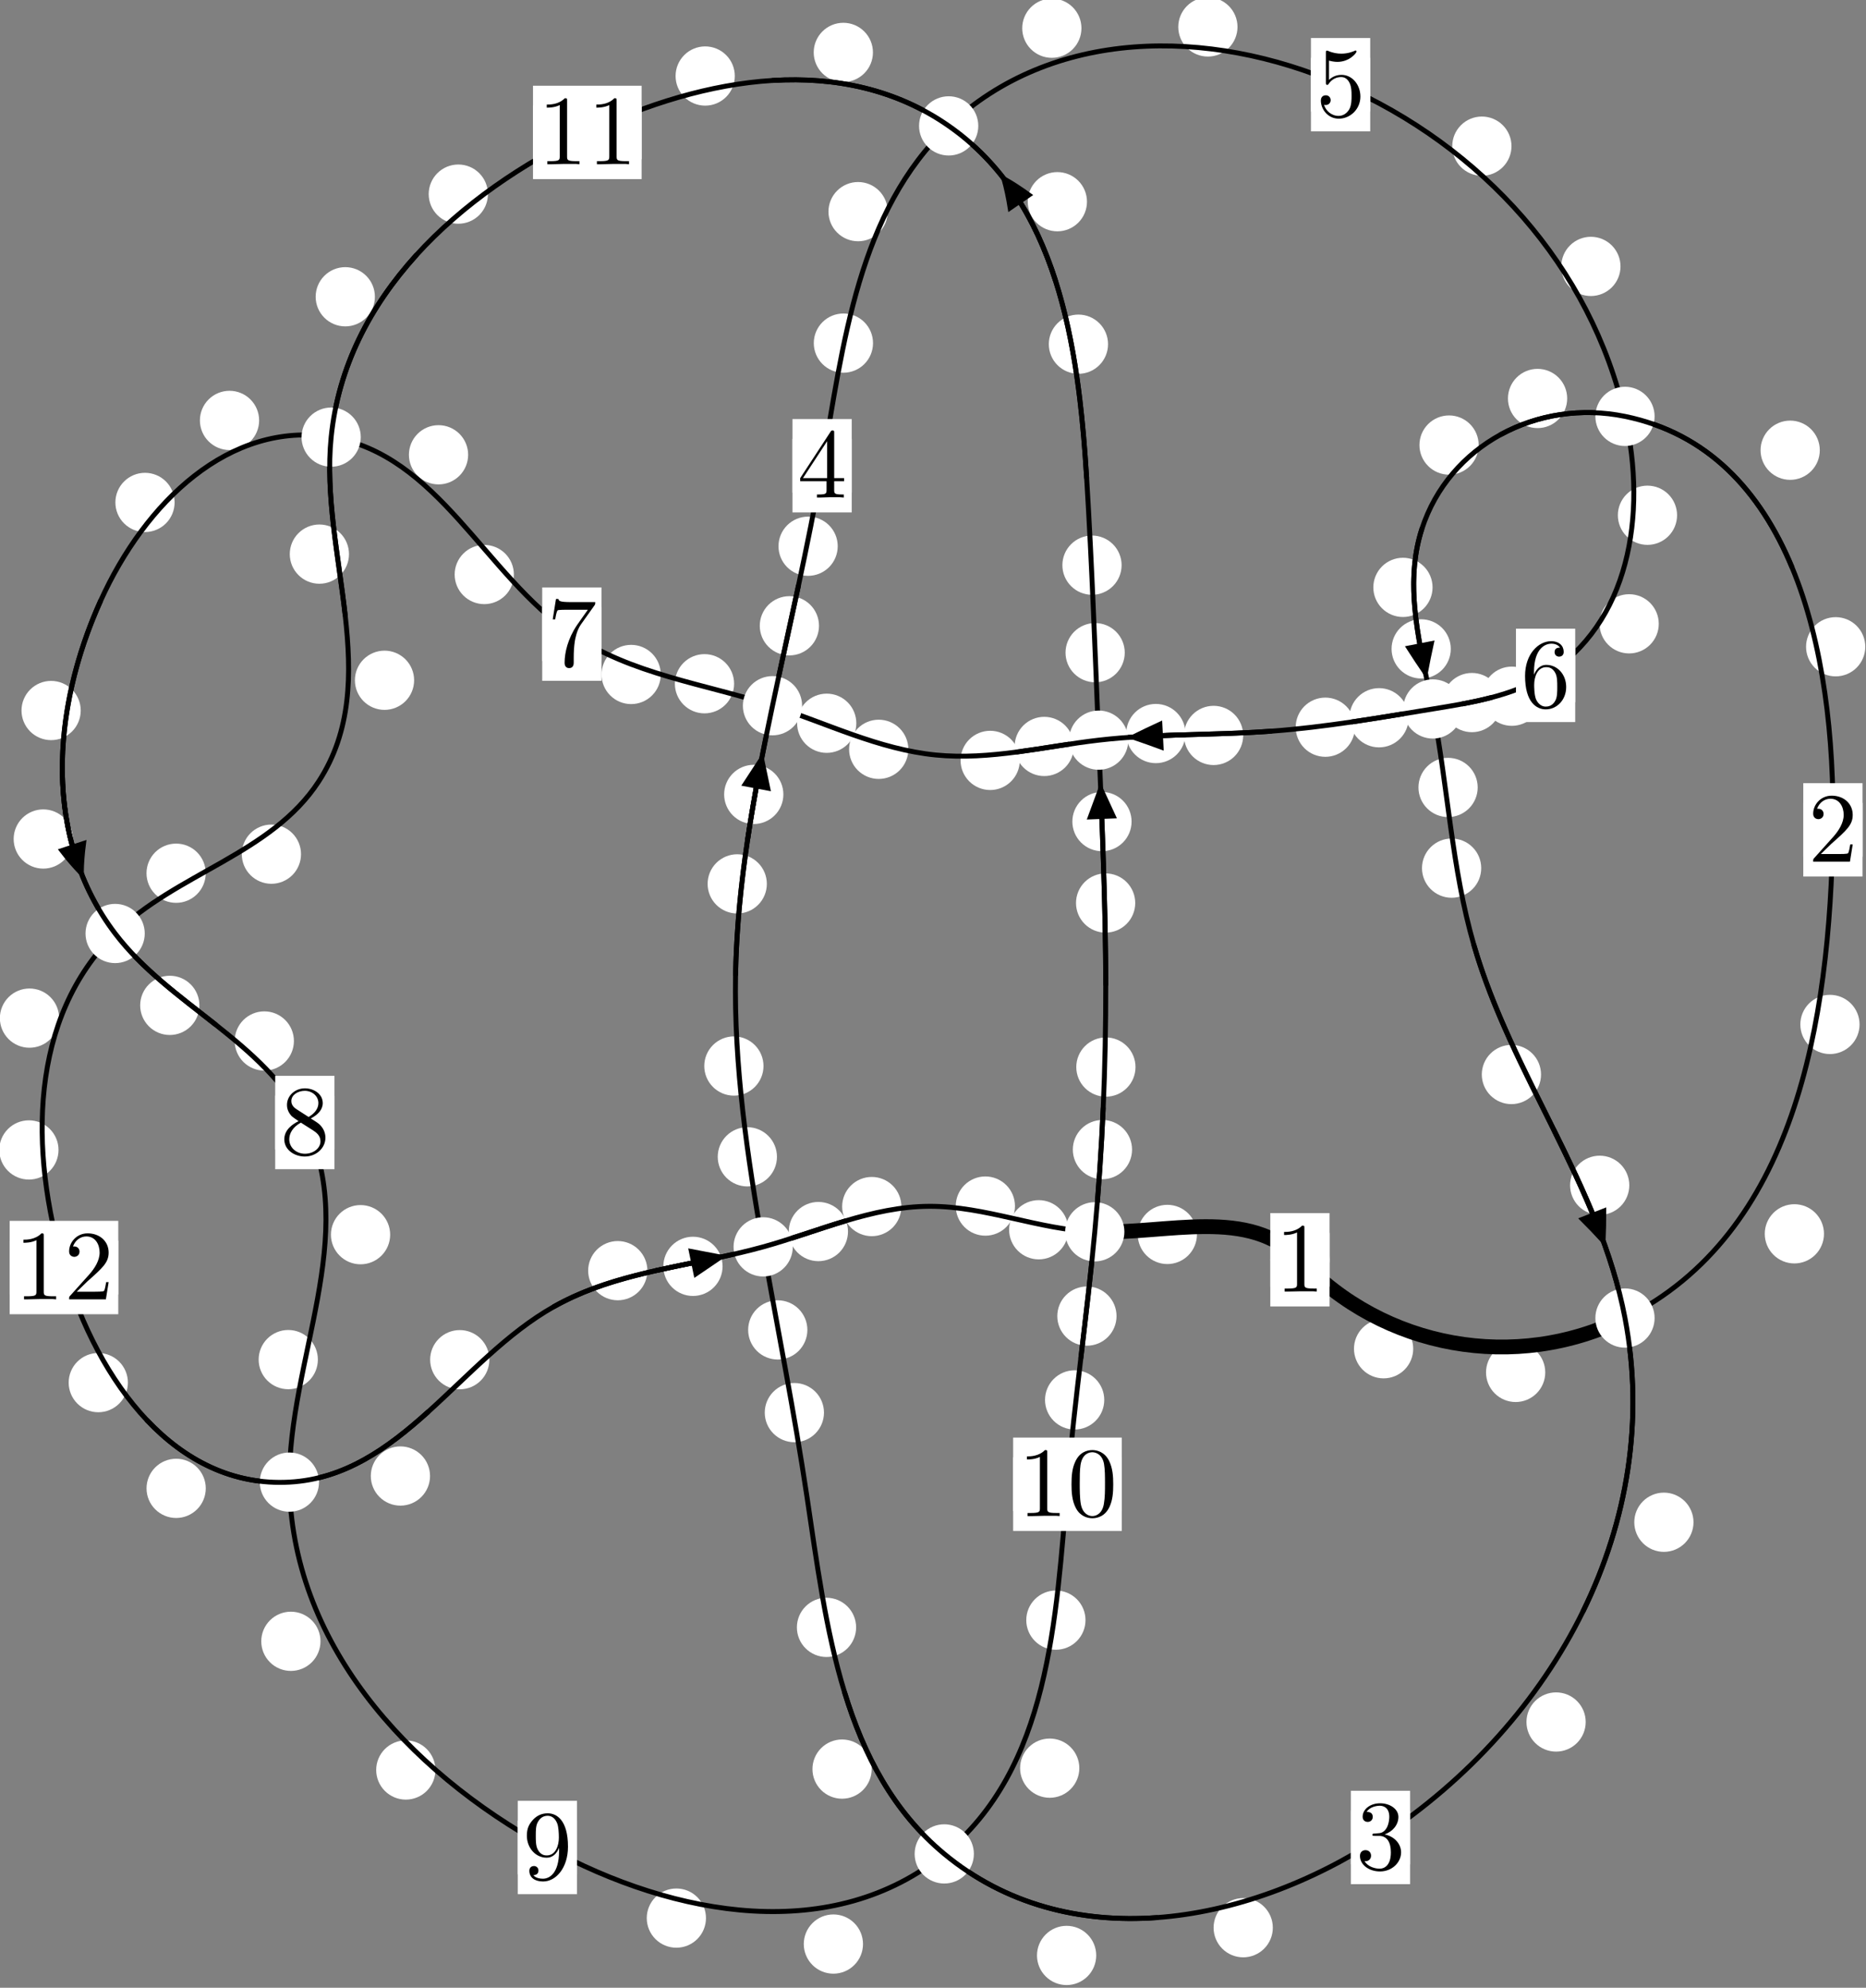 <?xml version="1.0"?>
<!-- Created by MetaPost 1.999 on 2021.07.06:0004 -->
<svg version="1.1" xmlns="http://www.w3.org/2000/svg" xmlns:xlink="http://www.w3.org/1999/xlink" width="188.324" height="200.576" viewBox="0 0 188.324 200.576">
<rect x="0" y="0" width="188.324" height="200.576" fill="#808080" stroke="none"/>
<!-- Original BoundingBox: -164.071564 -67.306183 24.252426 133.269516 -->
  <defs>
    <g transform="scale(0.01,0.01)" id="GLYPHcmr10_48">
      <path style="fill-rule: evenodd;" d="M460 -320C460 -400,455 -480,420 -554C374 -650,292 -666,250 -666C190 -666,117 -640,76 -547C44 -478,39 -400,39 -320C39 -245,43 -155,84 -79C127 2,200 22,249 22C303 22,379 1,423 -94C455 -163,460 -241,460 -320M249 -0C210 -0,151 -25,133 -121C122 -181,122 -273,122 -332C122 -396,122 -462,130 -516C149 -635,224 -644,249 -644C282 -644,348 -626,367 -527C377 -471,377 -395,377 -332C377 -257,377 -189,366 -125C351 -30,294 -0,249 -0"></path>
    </g>
    <g transform="scale(0.01,0.01)" id="GLYPHcmr10_49">
      <path style="fill-rule: evenodd;" d="M294 -640C294 -664,294 -666,271 -666C209 -602,121 -602,89 -602L89 -571C109 -571,168 -571,220 -597L220 -79C220 -43,217 -31,127 -31L95 -31L95 -0L257 -0L130 -3L217 -3L257 -3L297 -3L384 -3L419 -0L419 -31L387 -31C297 -31,294 -42,294 -79"></path>
    </g>
    <g transform="scale(0.01,0.01)" id="GLYPHcmr10_50">
      <path style="fill-rule: evenodd;" d="M127 -77L233 -180C389 -318,449 -372,449 -472C449 -586,359 -666,237 -666C124 -666,50 -574,50 -485C50 -429,100 -429,103 -429C120 -429,155 -441,155 -482C155 -508,137 -534,102 -534C94 -534,92 -534,89 -533C112 -598,166 -635,224 -635C315 -635,358 -554,358 -472C358 -392,308 -313,253 -251L61 -37C50 -26,50 -24,50 -0L421 -0L449 -174L424 -174C419 -144,412 -100,402 -85C395 -77,329 -77,307 -77"></path>
    </g>
    <g transform="scale(0.01,0.01)" id="GLYPHcmr10_51">
      <path style="fill-rule: evenodd;" d="M290 -352C372 -379,430 -449,430 -528C430 -610,342 -666,246 -666C145 -666,69 -606,69 -530C69 -497,91 -478,120 -478C151 -478,171 -500,171 -529C171 -579,124 -579,109 -579C140 -628,206 -641,242 -641C283 -641,338 -619,338 -529C338 -517,336 -459,310 -415C280 -367,246 -364,221 -363C213 -362,189 -360,182 -360C174 -359,167 -358,167 -348C167 -337,174 -337,191 -337L235 -337C317 -337,354 -269,354 -171C354 -35,285 -6,241 -6C198 -6,123 -23,88 -82C123 -77,154 -99,154 -137C154 -173,127 -193,98 -193C74 -193,42 -179,42 -135C42 -44,135 22,244 22C366 22,457 -69,457 -171C457 -253,394 -331,290 -352"></path>
    </g>
    <g transform="scale(0.01,0.01)" id="GLYPHcmr10_52">
      <path style="fill-rule: evenodd;" d="M294 -165L294 -78C294 -42,292 -31,218 -31L197 -31L197 -0L332 -0L238 -3L290 -3L332 -3L374 -3L427 -3L468 -0L468 -31L447 -31C373 -31,371 -42,371 -78L371 -165L471 -165L471 -196L371 -196L371 -651C371 -671,371 -677,355 -677C346 -677,343 -677,335 -665L28 -196L28 -165M300 -196L56 -196L300 -569"></path>
    </g>
    <g transform="scale(0.01,0.01)" id="GLYPHcmr10_53">
      <path style="fill-rule: evenodd;" d="M449 -201C449 -320,367 -420,259 -420C211 -420,168 -404,132 -369L132 -564C152 -558,185 -551,217 -551C340 -551,410 -642,410 -655C410 -661,407 -666,400 -666C399 -666,397 -666,392 -663C372 -654,323 -634,256 -634C216 -634,170 -641,123 -662C115 -665,113 -665,111 -665C101 -665,101 -657,101 -641L101 -345C101 -327,101 -319,115 -319C122 -319,124 -322,128 -328C139 -344,176 -398,257 -398C309 -398,334 -352,342 -334C358 -297,360 -258,360 -208C360 -173,360 -113,336 -71C312 -32,275 -6,229 -6C156 -6,99 -59,82 -118C85 -117,88 -116,99 -116C132 -116,149 -141,149 -165C149 -189,132 -214,99 -214C85 -214,50 -207,50 -161C50 -75,119 22,231 22C347 22,449 -74,449 -201"></path>
    </g>
    <g transform="scale(0.01,0.01)" id="GLYPHcmr10_54">
      <path style="fill-rule: evenodd;" d="M132 -328L132 -352C132 -605,256 -641,307 -641C331 -641,373 -635,395 -601C380 -601,340 -601,340 -556C340 -525,364 -510,386 -510C402 -510,432 -519,432 -558C432 -618,388 -666,305 -666C177 -666,42 -537,42 -316C42 -49,158 22,251 22C362 22,457 -72,457 -204C457 -331,368 -427,257 -427C189 -427,152 -376,132 -328M251 -6C188 -6,158 -66,152 -81C134 -128,134 -208,134 -226C134 -304,166 -404,256 -404C272 -404,318 -404,349 -342C367 -305,367 -254,367 -205C367 -157,367 -107,350 -71C320 -11,274 -6,251 -6"></path>
    </g>
    <g transform="scale(0.01,0.01)" id="GLYPHcmr10_55">
      <path style="fill-rule: evenodd;" d="M476 -609C485 -621,485 -623,485 -644L242 -644C120 -644,118 -657,114 -676L89 -676L56 -470L81 -470C84 -486,93 -549,106 -561C113 -567,191 -567,204 -567L411 -567C400 -551,321 -442,299 -409C209 -274,176 -135,176 -33C176 -23,176 22,222 22C268 22,268 -23,268 -33L268 -84C268 -139,271 -194,279 -248C283 -271,297 -357,341 -419"></path>
    </g>
    <g transform="scale(0.01,0.01)" id="GLYPHcmr10_56">
      <path style="fill-rule: evenodd;" d="M163 -457C117 -487,113 -521,113 -538C113 -599,178 -641,249 -641C322 -641,386 -589,386 -517C386 -460,347 -412,287 -377M309 -362C381 -399,430 -451,430 -517C430 -609,341 -666,250 -666C150 -666,69 -592,69 -499C69 -481,71 -436,113 -389C124 -377,161 -352,186 -335C128 -306,42 -250,42 -151C42 -45,144 22,249 22C362 22,457 -61,457 -168C457 -204,446 -249,408 -291C389 -312,373 -322,309 -362M209 -320L332 -242C360 -223,407 -193,407 -132C407 -58,332 -6,250 -6C164 -6,92 -68,92 -151C92 -209,124 -273,209 -320"></path>
    </g>
    <g transform="scale(0.01,0.01)" id="GLYPHcmr10_57">
      <path style="fill-rule: evenodd;" d="M367 -318L367 -286C367 -52,263 -6,205 -6C188 -6,134 -8,107 -42C151 -42,159 -71,159 -88C159 -119,135 -134,113 -134C97 -134,67 -125,67 -86C67 -19,121 22,206 22C335 22,457 -114,457 -329C457 -598,342 -666,253 -666C198 -666,149 -648,106 -603C65 -558,42 -516,42 -441C42 -316,130 -218,242 -218C303 -218,344 -260,367 -318M243 -241C227 -241,181 -241,150 -304C132 -341,132 -391,132 -440C132 -494,132 -541,153 -578C180 -628,218 -641,253 -641C299 -641,332 -607,349 -562C361 -530,365 -467,365 -421C365 -338,331 -241,243 -241"></path>
    </g>
  </defs>
  <path d="M142.627 136.098C142.627 135.306,142.312 134.545,141.751 133.985C141.191 133.424,140.431 133.109,139.638 133.109C138.845 133.109,138.085 133.424,137.525 133.985C136.964 134.545,136.649 135.306,136.649 136.098C136.649 136.891,136.964 137.651,137.525 138.212C138.085 138.772,138.845 139.087,139.638 139.087C140.431 139.087,141.191 138.772,141.751 138.212C142.312 137.651,142.627 136.891,142.627 136.098Z" style="fill: rgb(100%,100%,100%);stroke: none;"></path>
  <path d="M134.183 127.122C134.183 126.329,133.868 125.569,133.307 125.008C132.747 124.448,131.986 124.133,131.194 124.133C130.401 124.133,129.641 124.448,129.08 125.008C128.52 125.569,128.205 126.329,128.205 127.122C128.205 127.914,128.52 128.674,129.08 129.235C129.641 129.795,130.401 130.11,131.194 130.11C131.986 130.11,132.747 129.795,133.307 129.235C133.868 128.674,134.183 127.914,134.183 127.122Z" style="fill: rgb(100%,100%,100%);stroke: none;"></path>
  <path d="M184.084 124.502C184.084 123.709,183.769 122.949,183.208 122.388C182.648 121.828,181.888 121.513,181.095 121.513C180.302 121.513,179.542 121.828,178.982 122.388C178.421 122.949,178.106 123.709,178.106 124.502C178.106 125.294,178.421 126.054,178.982 126.615C179.542 127.175,180.302 127.49,181.095 127.49C181.888 127.49,182.648 127.175,183.208 126.615C183.769 126.054,184.084 125.294,184.084 124.502Z" style="fill: rgb(100%,100%,100%);stroke: none;"></path>
  <path d="M155.953 138.486C155.953 137.693,155.638 136.933,155.078 136.373C154.517 135.812,153.757 135.497,152.964 135.497C152.172 135.497,151.411 135.812,150.851 136.373C150.291 136.933,149.976 137.693,149.976 138.486C149.976 139.279,150.291 140.039,150.851 140.599C151.411 141.16,152.172 141.475,152.964 141.475C153.757 141.475,154.517 141.16,155.078 140.599C155.638 140.039,155.953 139.279,155.953 138.486Z" style="fill: rgb(100%,100%,100%);stroke: none;"></path>
  <path d="M188.252 65.263C188.252 64.47,187.937 63.71,187.377 63.149C186.817 62.589,186.056 62.274,185.264 62.274C184.471 62.274,183.711 62.589,183.15 63.149C182.59 63.71,182.275 64.47,182.275 65.263C182.275 66.055,182.59 66.815,183.15 67.376C183.711 67.936,184.471 68.251,185.264 68.251C186.056 68.251,186.817 67.936,187.377 67.376C187.937 66.815,188.252 66.055,188.252 65.263Z" style="fill: rgb(100%,100%,100%);stroke: none;"></path>
  <path d="M187.674 103.373C187.674 102.581,187.359 101.821,186.799 101.26C186.238 100.7,185.478 100.385,184.685 100.385C183.893 100.385,183.133 100.7,182.572 101.26C182.012 101.821,181.697 102.581,181.697 103.373C181.697 104.166,182.012 104.926,182.572 105.487C183.133 106.047,183.893 106.362,184.685 106.362C185.478 106.362,186.238 106.047,186.799 105.487C187.359 104.926,187.674 104.166,187.674 103.373Z" style="fill: rgb(100%,100%,100%);stroke: none;"></path>
  <path d="M158.166 40.209C158.166 39.416,157.851 38.656,157.29 38.096C156.73 37.535,155.97 37.22,155.177 37.22C154.384 37.22,153.624 37.535,153.064 38.096C152.503 38.656,152.188 39.416,152.188 40.209C152.188 41.002,152.503 41.762,153.064 42.322C153.624 42.883,154.384 43.198,155.177 43.198C155.97 43.198,156.73 42.883,157.29 42.322C157.851 41.762,158.166 41.002,158.166 40.209Z" style="fill: rgb(100%,100%,100%);stroke: none;"></path>
  <path d="M183.661 45.431C183.661 44.638,183.346 43.878,182.785 43.318C182.225 42.757,181.465 42.442,180.672 42.442C179.879 42.442,179.119 42.757,178.559 43.318C177.998 43.878,177.683 44.638,177.683 45.431C177.683 46.224,177.998 46.984,178.559 47.544C179.119 48.105,179.879 48.42,180.672 48.42C181.465 48.42,182.225 48.105,182.785 47.544C183.346 46.984,183.661 46.224,183.661 45.431Z" style="fill: rgb(100%,100%,100%);stroke: none;"></path>
  <path d="M144.58 59.271C144.58 58.478,144.265 57.718,143.704 57.157C143.144 56.597,142.384 56.282,141.591 56.282C140.798 56.282,140.038 56.597,139.478 57.157C138.917 57.718,138.602 58.478,138.602 59.271C138.602 60.063,138.917 60.824,139.478 61.384C140.038 61.945,140.798 62.259,141.591 62.259C142.384 62.259,143.144 61.945,143.704 61.384C144.265 60.824,144.58 60.063,144.58 59.271Z" style="fill: rgb(100%,100%,100%);stroke: none;"></path>
  <path d="M149.233 44.909C149.233 44.116,148.918 43.356,148.358 42.796C147.798 42.235,147.037 41.92,146.245 41.92C145.452 41.92,144.692 42.235,144.131 42.796C143.571 43.356,143.256 44.116,143.256 44.909C143.256 45.702,143.571 46.462,144.131 47.022C144.692 47.583,145.452 47.898,146.245 47.898C147.037 47.898,147.798 47.583,148.358 47.022C148.918 46.462,149.233 45.702,149.233 44.909Z" style="fill: rgb(100%,100%,100%);stroke: none;"></path>
  <path d="M149.134 79.459C149.134 78.666,148.819 77.906,148.258 77.345C147.698 76.785,146.938 76.47,146.145 76.47C145.352 76.47,144.592 76.785,144.032 77.345C143.471 77.906,143.156 78.666,143.156 79.459C143.156 80.251,143.471 81.011,144.032 81.572C144.592 82.132,145.352 82.447,146.145 82.447C146.938 82.447,147.698 82.132,148.258 81.572C148.819 81.011,149.134 80.251,149.134 79.459Z" style="fill: rgb(100%,100%,100%);stroke: none;"></path>
  <path d="M146.419 65.478C146.419 64.685,146.104 63.925,145.544 63.364C144.983 62.804,144.223 62.489,143.431 62.489C142.638 62.489,141.878 62.804,141.317 63.364C140.757 63.925,140.442 64.685,140.442 65.478C140.442 66.27,140.757 67.031,141.317 67.591C141.878 68.151,142.638 68.466,143.431 68.466C144.223 68.466,144.983 68.151,145.544 67.591C146.104 67.031,146.419 66.27,146.419 65.478Z" style="fill: rgb(100%,100%,100%);stroke: none;"></path>
  <path d="M155.527 108.426C155.527 107.633,155.212 106.873,154.651 106.312C154.091 105.752,153.331 105.437,152.538 105.437C151.745 105.437,150.985 105.752,150.425 106.312C149.864 106.873,149.549 107.633,149.549 108.426C149.549 109.218,149.864 109.978,150.425 110.539C150.985 111.099,151.745 111.414,152.538 111.414C153.331 111.414,154.091 111.099,154.651 110.539C155.212 109.978,155.527 109.218,155.527 108.426Z" style="fill: rgb(100%,100%,100%);stroke: none;"></path>
  <path d="M149.491 87.601C149.491 86.808,149.176 86.048,148.615 85.488C148.055 84.927,147.295 84.612,146.502 84.612C145.709 84.612,144.949 84.927,144.389 85.488C143.828 86.048,143.513 86.808,143.513 87.601C143.513 88.394,143.828 89.154,144.389 89.714C144.949 90.275,145.709 90.59,146.502 90.59C147.295 90.59,148.055 90.275,148.615 89.714C149.176 89.154,149.491 88.394,149.491 87.601Z" style="fill: rgb(100%,100%,100%);stroke: none;"></path>
  <path d="M170.915 153.605C170.915 152.812,170.6 152.052,170.04 151.492C169.479 150.931,168.719 150.616,167.926 150.616C167.134 150.616,166.374 150.931,165.813 151.492C165.253 152.052,164.938 152.812,164.938 153.605C164.938 154.398,165.253 155.158,165.813 155.718C166.374 156.279,167.134 156.594,167.926 156.594C168.719 156.594,169.479 156.279,170.04 155.718C170.6 155.158,170.915 154.398,170.915 153.605Z" style="fill: rgb(100%,100%,100%);stroke: none;"></path>
  <path d="M164.436 119.604C164.436 118.812,164.121 118.051,163.561 117.491C163 116.93,162.24 116.616,161.447 116.616C160.655 116.616,159.895 116.93,159.334 117.491C158.774 118.051,158.459 118.812,158.459 119.604C158.459 120.397,158.774 121.157,159.334 121.718C159.895 122.278,160.655 122.593,161.447 122.593C162.24 122.593,163 122.278,163.561 121.718C164.121 121.157,164.436 120.397,164.436 119.604Z" style="fill: rgb(100%,100%,100%);stroke: none;"></path>
  <path d="M128.458 194.52C128.458 193.727,128.143 192.967,127.583 192.407C127.022 191.846,126.262 191.531,125.469 191.531C124.677 191.531,123.917 191.846,123.356 192.407C122.796 192.967,122.481 193.727,122.481 194.52C122.481 195.313,122.796 196.073,123.356 196.633C123.917 197.194,124.677 197.509,125.469 197.509C126.262 197.509,127.022 197.194,127.583 196.633C128.143 196.073,128.458 195.313,128.458 194.52Z" style="fill: rgb(100%,100%,100%);stroke: none;"></path>
  <path d="M160.035 173.761C160.035 172.969,159.72 172.209,159.159 171.648C158.599 171.088,157.839 170.773,157.046 170.773C156.253 170.773,155.493 171.088,154.933 171.648C154.372 172.209,154.057 172.969,154.057 173.761C154.057 174.554,154.372 175.314,154.933 175.875C155.493 176.435,156.253 176.75,157.046 176.75C157.839 176.75,158.599 176.435,159.159 175.875C159.72 175.314,160.035 174.554,160.035 173.761Z" style="fill: rgb(100%,100%,100%);stroke: none;"></path>
  <path d="M87.973 178.514C87.973 177.721,87.658 176.961,87.098 176.401C86.537 175.84,85.777 175.525,84.984 175.525C84.192 175.525,83.432 175.84,82.871 176.401C82.311 176.961,81.996 177.721,81.996 178.514C81.996 179.307,82.311 180.067,82.871 180.627C83.432 181.188,84.192 181.503,84.984 181.503C85.777 181.503,86.537 181.188,87.098 180.627C87.658 180.067,87.973 179.307,87.973 178.514Z" style="fill: rgb(100%,100%,100%);stroke: none;"></path>
  <path d="M110.635 197.317C110.635 196.525,110.32 195.765,109.759 195.204C109.199 194.644,108.439 194.329,107.646 194.329C106.853 194.329,106.093 194.644,105.533 195.204C104.972 195.765,104.657 196.525,104.657 197.317C104.657 198.11,104.972 198.87,105.533 199.431C106.093 199.991,106.853 200.306,107.646 200.306C108.439 200.306,109.199 199.991,109.759 199.431C110.32 198.87,110.635 198.11,110.635 197.317Z" style="fill: rgb(100%,100%,100%);stroke: none;"></path>
  <path d="M83.159 142.542C83.159 141.75,82.844 140.989,82.284 140.429C81.723 139.869,80.963 139.554,80.171 139.554C79.378 139.554,78.618 139.869,78.057 140.429C77.497 140.989,77.182 141.75,77.182 142.542C77.182 143.335,77.497 144.095,78.057 144.656C78.618 145.216,79.378 145.531,80.171 145.531C80.963 145.531,81.723 145.216,82.284 144.656C82.844 144.095,83.159 143.335,83.159 142.542Z" style="fill: rgb(100%,100%,100%);stroke: none;"></path>
  <path d="M86.403 164.215C86.403 163.422,86.088 162.662,85.527 162.101C84.967 161.541,84.207 161.226,83.414 161.226C82.621 161.226,81.861 161.541,81.301 162.101C80.74 162.662,80.425 163.422,80.425 164.215C80.425 165.007,80.74 165.768,81.301 166.328C81.861 166.889,82.621 167.203,83.414 167.203C84.207 167.203,84.967 166.889,85.527 166.328C86.088 165.768,86.403 165.007,86.403 164.215Z" style="fill: rgb(100%,100%,100%);stroke: none;"></path>
  <path d="M78.414 116.73C78.414 115.938,78.099 115.177,77.539 114.617C76.978 114.056,76.218 113.741,75.426 113.741C74.633 113.741,73.873 114.056,73.312 114.617C72.752 115.177,72.437 115.938,72.437 116.73C72.437 117.523,72.752 118.283,73.312 118.844C73.873 119.404,74.633 119.719,75.426 119.719C76.218 119.719,76.978 119.404,77.539 118.844C78.099 118.283,78.414 117.523,78.414 116.73Z" style="fill: rgb(100%,100%,100%);stroke: none;"></path>
  <path d="M81.483 134.198C81.483 133.405,81.168 132.645,80.608 132.084C80.047 131.524,79.287 131.209,78.494 131.209C77.702 131.209,76.941 131.524,76.381 132.084C75.821 132.645,75.506 133.405,75.506 134.198C75.506 134.99,75.821 135.75,76.381 136.311C76.941 136.871,77.702 137.186,78.494 137.186C79.287 137.186,80.047 136.871,80.608 136.311C81.168 135.75,81.483 134.99,81.483 134.198Z" style="fill: rgb(100%,100%,100%);stroke: none;"></path>
  <path d="M77.393 89.19C77.393 88.397,77.078 87.637,76.518 87.076C75.958 86.516,75.197 86.201,74.405 86.201C73.612 86.201,72.852 86.516,72.291 87.076C71.731 87.637,71.416 88.397,71.416 89.19C71.416 89.982,71.731 90.742,72.291 91.303C72.852 91.863,73.612 92.178,74.405 92.178C75.197 92.178,75.958 91.863,76.518 91.303C77.078 90.742,77.393 89.982,77.393 89.19Z" style="fill: rgb(100%,100%,100%);stroke: none;"></path>
  <path d="M77.055 107.569C77.055 106.776,76.74 106.016,76.18 105.456C75.619 104.895,74.859 104.58,74.067 104.58C73.274 104.58,72.514 104.895,71.953 105.456C71.393 106.016,71.078 106.776,71.078 107.569C71.078 108.362,71.393 109.122,71.953 109.682C72.514 110.243,73.274 110.558,74.067 110.558C74.859 110.558,75.619 110.243,76.18 109.682C76.74 109.122,77.055 108.362,77.055 107.569Z" style="fill: rgb(100%,100%,100%);stroke: none;"></path>
  <path d="M82.656 63.147C82.656 62.354,82.342 61.594,81.781 61.034C81.221 60.473,80.46 60.158,79.668 60.158C78.875 60.158,78.115 60.473,77.554 61.034C76.994 61.594,76.679 62.354,76.679 63.147C76.679 63.94,76.994 64.7,77.554 65.26C78.115 65.821,78.875 66.136,79.668 66.136C80.46 66.136,81.221 65.821,81.781 65.26C82.342 64.7,82.656 63.94,82.656 63.147Z" style="fill: rgb(100%,100%,100%);stroke: none;"></path>
  <path d="M79.061 80.162C79.061 79.369,78.746 78.609,78.185 78.048C77.625 77.488,76.865 77.173,76.072 77.173C75.279 77.173,74.519 77.488,73.959 78.048C73.398 78.609,73.083 79.369,73.083 80.162C73.083 80.954,73.398 81.715,73.959 82.275C74.519 82.836,75.279 83.15,76.072 83.15C76.865 83.15,77.625 82.836,78.185 82.275C78.746 81.715,79.061 80.954,79.061 80.162Z" style="fill: rgb(100%,100%,100%);stroke: none;"></path>
  <path d="M88.109 34.623C88.109 33.83,87.794 33.07,87.234 32.509C86.673 31.949,85.913 31.634,85.12 31.634C84.328 31.634,83.567 31.949,83.007 32.509C82.446 33.07,82.131 33.83,82.131 34.623C82.131 35.415,82.446 36.176,83.007 36.736C83.567 37.296,84.328 37.611,85.12 37.611C85.913 37.611,86.673 37.296,87.234 36.736C87.794 36.176,88.109 35.415,88.109 34.623Z" style="fill: rgb(100%,100%,100%);stroke: none;"></path>
  <path d="M84.546 55.118C84.546 54.326,84.231 53.565,83.671 53.005C83.11 52.444,82.35 52.13,81.557 52.13C80.765 52.13,80.005 52.444,79.444 53.005C78.884 53.565,78.569 54.326,78.569 55.118C78.569 55.911,78.884 56.671,79.444 57.232C80.005 57.792,80.765 58.107,81.557 58.107C82.35 58.107,83.11 57.792,83.671 57.232C84.231 56.671,84.546 55.911,84.546 55.118Z" style="fill: rgb(100%,100%,100%);stroke: none;"></path>
  <path d="M109.144 2.847C109.144 2.054,108.829 1.294,108.269 0.734C107.708 0.173,106.948 -0.142,106.156 -0.142C105.363 -0.142,104.603 0.173,104.042 0.734C103.482 1.294,103.167 2.054,103.167 2.847C103.167 3.64,103.482 4.4,104.042 4.96C104.603 5.521,105.363 5.836,106.156 5.836C106.948 5.836,107.708 5.521,108.269 4.96C108.829 4.4,109.144 3.64,109.144 2.847Z" style="fill: rgb(100%,100%,100%);stroke: none;"></path>
  <path d="M89.59 21.356C89.59 20.563,89.275 19.803,88.715 19.243C88.154 18.682,87.394 18.367,86.601 18.367C85.809 18.367,85.048 18.682,84.488 19.243C83.927 19.803,83.613 20.563,83.613 21.356C83.613 22.149,83.927 22.909,84.488 23.469C85.048 24.03,85.809 24.345,86.601 24.345C87.394 24.345,88.154 24.03,88.715 23.469C89.275 22.909,89.59 22.149,89.59 21.356Z" style="fill: rgb(100%,100%,100%);stroke: none;"></path>
  <path d="M152.545 14.748C152.545 13.955,152.23 13.195,151.669 12.635C151.109 12.074,150.349 11.759,149.556 11.759C148.763 11.759,148.003 12.074,147.443 12.635C146.882 13.195,146.567 13.955,146.567 14.748C146.567 15.541,146.882 16.301,147.443 16.861C148.003 17.422,148.763 17.737,149.556 17.737C150.349 17.737,151.109 17.422,151.669 16.861C152.23 16.301,152.545 15.541,152.545 14.748Z" style="fill: rgb(100%,100%,100%);stroke: none;"></path>
  <path d="M124.893 2.719C124.893 1.927,124.578 1.166,124.018 0.606C123.457 0.045,122.697 -0.27,121.905 -0.27C121.112 -0.27,120.352 0.045,119.791 0.606C119.231 1.166,118.916 1.927,118.916 2.719C118.916 3.512,119.231 4.272,119.791 4.833C120.352 5.393,121.112 5.708,121.905 5.708C122.697 5.708,123.457 5.393,124.018 4.833C124.578 4.272,124.893 3.512,124.893 2.719Z" style="fill: rgb(100%,100%,100%);stroke: none;"></path>
  <path d="M169.257 51.993C169.257 51.2,168.942 50.44,168.382 49.879C167.821 49.319,167.061 49.004,166.268 49.004C165.476 49.004,164.716 49.319,164.155 49.879C163.595 50.44,163.28 51.2,163.28 51.993C163.28 52.785,163.595 53.546,164.155 54.106C164.716 54.667,165.476 54.981,166.268 54.981C167.061 54.981,167.821 54.667,168.382 54.106C168.942 53.546,169.257 52.785,169.257 51.993Z" style="fill: rgb(100%,100%,100%);stroke: none;"></path>
  <path d="M163.548 26.882C163.548 26.089,163.233 25.329,162.672 24.768C162.112 24.208,161.352 23.893,160.559 23.893C159.766 23.893,159.006 24.208,158.446 24.768C157.885 25.329,157.57 26.089,157.57 26.882C157.57 27.674,157.885 28.435,158.446 28.995C159.006 29.556,159.766 29.871,160.559 29.871C161.352 29.871,162.112 29.556,162.672 28.995C163.233 28.435,163.548 27.674,163.548 26.882Z" style="fill: rgb(100%,100%,100%);stroke: none;"></path>
  <path d="M155.567 70.253C155.567 69.46,155.252 68.7,154.691 68.14C154.131 67.579,153.371 67.264,152.578 67.264C151.785 67.264,151.025 67.579,150.465 68.14C149.904 68.7,149.589 69.46,149.589 70.253C149.589 71.046,149.904 71.806,150.465 72.366C151.025 72.927,151.785 73.242,152.578 73.242C153.371 73.242,154.131 72.927,154.691 72.366C155.252 71.806,155.567 71.046,155.567 70.253Z" style="fill: rgb(100%,100%,100%);stroke: none;"></path>
  <path d="M167.409 62.947C167.409 62.155,167.094 61.395,166.533 60.834C165.973 60.274,165.213 59.959,164.42 59.959C163.627 59.959,162.867 60.274,162.307 60.834C161.746 61.395,161.431 62.155,161.431 62.947C161.431 63.74,161.746 64.5,162.307 65.061C162.867 65.621,163.627 65.936,164.42 65.936C165.213 65.936,165.973 65.621,166.533 65.061C167.094 64.5,167.409 63.74,167.409 62.947Z" style="fill: rgb(100%,100%,100%);stroke: none;"></path>
  <path d="M142.169 72.426C142.169 71.633,141.854 70.873,141.293 70.313C140.733 69.752,139.972 69.437,139.18 69.437C138.387 69.437,137.627 69.752,137.066 70.313C136.506 70.873,136.191 71.633,136.191 72.426C136.191 73.219,136.506 73.979,137.066 74.539C137.627 75.1,138.387 75.415,139.18 75.415C139.972 75.415,140.733 75.1,141.293 74.539C141.854 73.979,142.169 73.219,142.169 72.426Z" style="fill: rgb(100%,100%,100%);stroke: none;"></path>
  <path d="M151.539 70.894C151.539 70.101,151.224 69.341,150.664 68.78C150.103 68.22,149.343 67.905,148.551 67.905C147.758 67.905,146.998 68.22,146.437 68.78C145.877 69.341,145.562 70.101,145.562 70.894C145.562 71.686,145.877 72.447,146.437 73.007C146.998 73.568,147.758 73.883,148.551 73.883C149.343 73.883,150.103 73.568,150.664 73.007C151.224 72.447,151.539 71.686,151.539 70.894Z" style="fill: rgb(100%,100%,100%);stroke: none;"></path>
  <path d="M125.468 74.21C125.468 73.418,125.153 72.658,124.593 72.097C124.033 71.537,123.272 71.222,122.48 71.222C121.687 71.222,120.927 71.537,120.366 72.097C119.806 72.658,119.491 73.418,119.491 74.21C119.491 75.003,119.806 75.763,120.366 76.324C120.927 76.884,121.687 77.199,122.48 77.199C123.272 77.199,124.033 76.884,124.593 76.324C125.153 75.763,125.468 75.003,125.468 74.21Z" style="fill: rgb(100%,100%,100%);stroke: none;"></path>
  <path d="M136.745 73.381C136.745 72.588,136.43 71.828,135.869 71.267C135.309 70.707,134.549 70.392,133.756 70.392C132.963 70.392,132.203 70.707,131.643 71.267C131.082 71.828,130.767 72.588,130.767 73.381C130.767 74.173,131.082 74.933,131.643 75.494C132.203 76.054,132.963 76.369,133.756 76.369C134.549 76.369,135.309 76.054,135.869 75.494C136.43 74.933,136.745 74.173,136.745 73.381Z" style="fill: rgb(100%,100%,100%);stroke: none;"></path>
  <path d="M108.378 75.322C108.378 74.529,108.063 73.769,107.503 73.208C106.942 72.648,106.182 72.333,105.39 72.333C104.597 72.333,103.837 72.648,103.276 73.208C102.716 73.769,102.401 74.529,102.401 75.322C102.401 76.114,102.716 76.874,103.276 77.435C103.837 77.995,104.597 78.31,105.39 78.31C106.182 78.31,106.942 77.995,107.503 77.435C108.063 76.874,108.378 76.114,108.378 75.322Z" style="fill: rgb(100%,100%,100%);stroke: none;"></path>
  <path d="M119.641 74.02C119.641 73.227,119.326 72.467,118.765 71.906C118.205 71.346,117.445 71.031,116.652 71.031C115.859 71.031,115.099 71.346,114.539 71.906C113.978 72.467,113.663 73.227,113.663 74.02C113.663 74.812,113.978 75.572,114.539 76.133C115.099 76.693,115.859 77.008,116.652 77.008C117.445 77.008,118.205 76.693,118.765 76.133C119.326 75.572,119.641 74.812,119.641 74.02Z" style="fill: rgb(100%,100%,100%);stroke: none;"></path>
  <path d="M91.673 75.611C91.673 74.819,91.358 74.059,90.798 73.498C90.237 72.938,89.477 72.623,88.684 72.623C87.891 72.623,87.131 72.938,86.571 73.498C86.01 74.059,85.695 74.819,85.695 75.611C85.695 76.404,86.01 77.164,86.571 77.725C87.131 78.285,87.891 78.6,88.684 78.6C89.477 78.6,90.237 78.285,90.798 77.725C91.358 77.164,91.673 76.404,91.673 75.611Z" style="fill: rgb(100%,100%,100%);stroke: none;"></path>
  <path d="M102.922 76.73C102.922 75.937,102.607 75.177,102.047 74.617C101.486 74.056,100.726 73.741,99.934 73.741C99.141 73.741,98.381 74.056,97.82 74.617C97.26 75.177,96.945 75.937,96.945 76.73C96.945 77.523,97.26 78.283,97.82 78.843C98.381 79.404,99.141 79.719,99.934 79.719C100.726 79.719,101.486 79.404,102.047 78.843C102.607 78.283,102.922 77.523,102.922 76.73Z" style="fill: rgb(100%,100%,100%);stroke: none;"></path>
  <path d="M74.089 68.994C74.089 68.202,73.774 67.441,73.213 66.881C72.653 66.321,71.892 66.006,71.1 66.006C70.307 66.006,69.547 66.321,68.986 66.881C68.426 67.441,68.111 68.202,68.111 68.994C68.111 69.787,68.426 70.547,68.986 71.108C69.547 71.668,70.307 71.983,71.1 71.983C71.892 71.983,72.653 71.668,73.213 71.108C73.774 70.547,74.089 69.787,74.089 68.994Z" style="fill: rgb(100%,100%,100%);stroke: none;"></path>
  <path d="M86.424 72.981C86.424 72.189,86.109 71.428,85.549 70.868C84.988 70.308,84.228 69.993,83.436 69.993C82.643 69.993,81.883 70.308,81.322 70.868C80.762 71.428,80.447 72.189,80.447 72.981C80.447 73.774,80.762 74.534,81.322 75.095C81.883 75.655,82.643 75.97,83.436 75.97C84.228 75.97,84.988 75.655,85.549 75.095C86.109 74.534,86.424 73.774,86.424 72.981Z" style="fill: rgb(100%,100%,100%);stroke: none;"></path>
  <path d="M51.863 57.973C51.863 57.181,51.548 56.421,50.988 55.86C50.427 55.3,49.667 54.985,48.874 54.985C48.082 54.985,47.321 55.3,46.761 55.86C46.2 56.421,45.886 57.181,45.886 57.973C45.886 58.766,46.2 59.526,46.761 60.087C47.321 60.647,48.082 60.962,48.874 60.962C49.667 60.962,50.427 60.647,50.988 60.087C51.548 59.526,51.863 58.766,51.863 57.973Z" style="fill: rgb(100%,100%,100%);stroke: none;"></path>
  <path d="M66.687 68.059C66.687 67.266,66.372 66.506,65.811 65.946C65.251 65.385,64.491 65.07,63.698 65.07C62.905 65.07,62.145 65.385,61.585 65.946C61.024 66.506,60.709 67.266,60.709 68.059C60.709 68.852,61.024 69.612,61.585 70.172C62.145 70.733,62.905 71.048,63.698 71.048C64.491 71.048,65.251 70.733,65.811 70.172C66.372 69.612,66.687 68.852,66.687 68.059Z" style="fill: rgb(100%,100%,100%);stroke: none;"></path>
  <path d="M26.153 42.423C26.153 41.63,25.838 40.87,25.277 40.309C24.717 39.749,23.957 39.434,23.164 39.434C22.371 39.434,21.611 39.749,21.051 40.309C20.49 40.87,20.175 41.63,20.175 42.423C20.175 43.215,20.49 43.976,21.051 44.536C21.611 45.097,22.371 45.412,23.164 45.412C23.957 45.412,24.717 45.097,25.277 44.536C25.838 43.976,26.153 43.215,26.153 42.423Z" style="fill: rgb(100%,100%,100%);stroke: none;"></path>
  <path d="M47.247 45.891C47.247 45.098,46.932 44.338,46.371 43.778C45.811 43.217,45.051 42.902,44.258 42.902C43.465 42.902,42.705 43.217,42.145 43.778C41.584 44.338,41.269 45.098,41.269 45.891C41.269 46.684,41.584 47.444,42.145 48.004C42.705 48.565,43.465 48.88,44.258 48.88C45.051 48.88,45.811 48.565,46.371 48.004C46.932 47.444,47.247 46.684,47.247 45.891Z" style="fill: rgb(100%,100%,100%);stroke: none;"></path>
  <path d="M8.147 71.696C8.147 70.903,7.833 70.143,7.272 69.583C6.712 69.022,5.951 68.707,5.159 68.707C4.366 68.707,3.606 69.022,3.045 69.583C2.485 70.143,2.17 70.903,2.17 71.696C2.17 72.489,2.485 73.249,3.045 73.809C3.606 74.37,4.366 74.685,5.159 74.685C5.951 74.685,6.712 74.37,7.272 73.809C7.833 73.249,8.147 72.489,8.147 71.696Z" style="fill: rgb(100%,100%,100%);stroke: none;"></path>
  <path d="M17.622 50.699C17.622 49.906,17.307 49.146,16.747 48.586C16.186 48.025,15.426 47.71,14.633 47.71C13.841 47.71,13.081 48.025,12.52 48.586C11.96 49.146,11.645 49.906,11.645 50.699C11.645 51.492,11.96 52.252,12.52 52.812C13.081 53.373,13.841 53.688,14.633 53.688C15.426 53.688,16.186 53.373,16.747 52.812C17.307 52.252,17.622 51.492,17.622 50.699Z" style="fill: rgb(100%,100%,100%);stroke: none;"></path>
  <path d="M20.125 101.448C20.125 100.656,19.81 99.895,19.249 99.335C18.689 98.775,17.929 98.46,17.136 98.46C16.343 98.46,15.583 98.775,15.023 99.335C14.462 99.895,14.147 100.656,14.147 101.448C14.147 102.241,14.462 103.001,15.023 103.562C15.583 104.122,16.343 104.437,17.136 104.437C17.929 104.437,18.689 104.122,19.249 103.562C19.81 103.001,20.125 102.241,20.125 101.448Z" style="fill: rgb(100%,100%,100%);stroke: none;"></path>
  <path d="M7.355 84.661C7.355 83.869,7.04 83.109,6.48 82.548C5.919 81.988,5.159 81.673,4.366 81.673C3.574 81.673,2.814 81.988,2.253 82.548C1.693 83.109,1.378 83.869,1.378 84.661C1.378 85.454,1.693 86.214,2.253 86.775C2.814 87.335,3.574 87.65,4.366 87.65C5.159 87.65,5.919 87.335,6.48 86.775C7.04 86.214,7.355 85.454,7.355 84.661Z" style="fill: rgb(100%,100%,100%);stroke: none;"></path>
  <path d="M39.377 124.588C39.377 123.795,39.062 123.035,38.501 122.474C37.941 121.914,37.181 121.599,36.388 121.599C35.595 121.599,34.835 121.914,34.275 122.474C33.714 123.035,33.399 123.795,33.399 124.588C33.399 125.38,33.714 126.141,34.275 126.701C34.835 127.262,35.595 127.577,36.388 127.577C37.181 127.577,37.941 127.262,38.501 126.701C39.062 126.141,39.377 125.38,39.377 124.588Z" style="fill: rgb(100%,100%,100%);stroke: none;"></path>
  <path d="M29.663 105.042C29.663 104.249,29.348 103.489,28.788 102.929C28.227 102.368,27.467 102.053,26.675 102.053C25.882 102.053,25.122 102.368,24.561 102.929C24.001 103.489,23.686 104.249,23.686 105.042C23.686 105.835,24.001 106.595,24.561 107.155C25.122 107.716,25.882 108.031,26.675 108.031C27.467 108.031,28.227 107.716,28.788 107.155C29.348 106.595,29.663 105.835,29.663 105.042Z" style="fill: rgb(100%,100%,100%);stroke: none;"></path>
  <path d="M32.345 165.619C32.345 164.826,32.03 164.066,31.47 163.506C30.909 162.945,30.149 162.63,29.357 162.63C28.564 162.63,27.804 162.945,27.243 163.506C26.683 164.066,26.368 164.826,26.368 165.619C26.368 166.412,26.683 167.172,27.243 167.732C27.804 168.293,28.564 168.608,29.357 168.608C30.149 168.608,30.909 168.293,31.47 167.732C32.03 167.172,32.345 166.412,32.345 165.619Z" style="fill: rgb(100%,100%,100%);stroke: none;"></path>
  <path d="M32.081 137.194C32.081 136.401,31.766 135.641,31.206 135.081C30.645 134.52,29.885 134.205,29.093 134.205C28.3 134.205,27.54 134.52,26.979 135.081C26.419 135.641,26.104 136.401,26.104 137.194C26.104 137.987,26.419 138.747,26.979 139.307C27.54 139.868,28.3 140.183,29.093 140.183C29.885 140.183,30.645 139.868,31.206 139.307C31.766 138.747,32.081 137.987,32.081 137.194Z" style="fill: rgb(100%,100%,100%);stroke: none;"></path>
  <path d="M71.25 193.549C71.25 192.757,70.935 191.997,70.375 191.436C69.814 190.876,69.054 190.561,68.261 190.561C67.469 190.561,66.709 190.876,66.148 191.436C65.588 191.997,65.273 192.757,65.273 193.549C65.273 194.342,65.588 195.102,66.148 195.663C66.709 196.223,67.469 196.538,68.261 196.538C69.054 196.538,69.814 196.223,70.375 195.663C70.935 195.102,71.25 194.342,71.25 193.549Z" style="fill: rgb(100%,100%,100%);stroke: none;"></path>
  <path d="M43.945 178.605C43.945 177.812,43.63 177.052,43.069 176.492C42.509 175.931,41.749 175.616,40.956 175.616C40.163 175.616,39.403 175.931,38.843 176.492C38.282 177.052,37.967 177.812,37.967 178.605C37.967 179.398,38.282 180.158,38.843 180.718C39.403 181.279,40.163 181.594,40.956 181.594C41.749 181.594,42.509 181.279,43.069 180.718C43.63 180.158,43.945 179.398,43.945 178.605Z" style="fill: rgb(100%,100%,100%);stroke: none;"></path>
  <path d="M108.93 178.419C108.93 177.627,108.615 176.867,108.054 176.306C107.494 175.746,106.734 175.431,105.941 175.431C105.148 175.431,104.388 175.746,103.828 176.306C103.267 176.867,102.952 177.627,102.952 178.419C102.952 179.212,103.267 179.972,103.828 180.533C104.388 181.093,105.148 181.408,105.941 181.408C106.734 181.408,107.494 181.093,108.054 180.533C108.615 179.972,108.93 179.212,108.93 178.419Z" style="fill: rgb(100%,100%,100%);stroke: none;"></path>
  <path d="M87.098 196.169C87.098 195.376,86.783 194.616,86.223 194.056C85.662 193.495,84.902 193.18,84.109 193.18C83.317 193.18,82.556 193.495,81.996 194.056C81.435 194.616,81.12 195.376,81.12 196.169C81.12 196.962,81.435 197.722,81.996 198.282C82.556 198.843,83.317 199.158,84.109 199.158C84.902 199.158,85.662 198.843,86.223 198.282C86.783 197.722,87.098 196.962,87.098 196.169Z" style="fill: rgb(100%,100%,100%);stroke: none;"></path>
  <path d="M111.446 141.261C111.446 140.468,111.131 139.708,110.57 139.147C110.01 138.587,109.25 138.272,108.457 138.272C107.664 138.272,106.904 138.587,106.344 139.147C105.783 139.708,105.468 140.468,105.468 141.261C105.468 142.053,105.783 142.814,106.344 143.374C106.904 143.934,107.664 144.249,108.457 144.249C109.25 144.249,110.01 143.934,110.57 143.374C111.131 142.814,111.446 142.053,111.446 141.261Z" style="fill: rgb(100%,100%,100%);stroke: none;"></path>
  <path d="M109.553 163.482C109.553 162.689,109.238 161.929,108.678 161.369C108.117 160.808,107.357 160.493,106.564 160.493C105.772 160.493,105.011 160.808,104.451 161.369C103.89 161.929,103.575 162.689,103.575 163.482C103.575 164.275,103.89 165.035,104.451 165.595C105.011 166.156,105.772 166.471,106.564 166.471C107.357 166.471,108.117 166.156,108.678 165.595C109.238 165.035,109.553 164.275,109.553 163.482Z" style="fill: rgb(100%,100%,100%);stroke: none;"></path>
  <path d="M114.252 116.002C114.252 115.21,113.937 114.449,113.376 113.889C112.816 113.328,112.056 113.014,111.263 113.014C110.47 113.014,109.71 113.328,109.15 113.889C108.589 114.449,108.274 115.21,108.274 116.002C108.274 116.795,108.589 117.555,109.15 118.116C109.71 118.676,110.47 118.991,111.263 118.991C112.056 118.991,112.816 118.676,113.376 118.116C113.937 117.555,114.252 116.795,114.252 116.002Z" style="fill: rgb(100%,100%,100%);stroke: none;"></path>
  <path d="M112.685 132.802C112.685 132.009,112.37 131.249,111.809 130.689C111.249 130.128,110.489 129.813,109.696 129.813C108.903 129.813,108.143 130.128,107.583 130.689C107.022 131.249,106.707 132.009,106.707 132.802C106.707 133.595,107.022 134.355,107.583 134.915C108.143 135.476,108.903 135.791,109.696 135.791C110.489 135.791,111.249 135.476,111.809 134.915C112.37 134.355,112.685 133.595,112.685 132.802Z" style="fill: rgb(100%,100%,100%);stroke: none;"></path>
  <path d="M114.572 91.12C114.572 90.327,114.257 89.567,113.697 89.007C113.136 88.446,112.376 88.131,111.583 88.131C110.791 88.131,110.031 88.446,109.47 89.007C108.91 89.567,108.595 90.327,108.595 91.12C108.595 91.913,108.91 92.673,109.47 93.233C110.031 93.794,110.791 94.109,111.583 94.109C112.376 94.109,113.136 93.794,113.697 93.233C114.257 92.673,114.572 91.913,114.572 91.12Z" style="fill: rgb(100%,100%,100%);stroke: none;"></path>
  <path d="M114.6 107.674C114.6 106.882,114.286 106.121,113.725 105.561C113.165 105,112.404 104.685,111.612 104.685C110.819 104.685,110.059 105,109.498 105.561C108.938 106.121,108.623 106.882,108.623 107.674C108.623 108.467,108.938 109.227,109.498 109.788C110.059 110.348,110.819 110.663,111.612 110.663C112.404 110.663,113.165 110.348,113.725 109.788C114.286 109.227,114.6 108.467,114.6 107.674Z" style="fill: rgb(100%,100%,100%);stroke: none;"></path>
  <path d="M113.514 65.859C113.514 65.067,113.199 64.307,112.639 63.746C112.078 63.186,111.318 62.871,110.526 62.871C109.733 62.871,108.973 63.186,108.412 63.746C107.852 64.307,107.537 65.067,107.537 65.859C107.537 66.652,107.852 67.412,108.412 67.973C108.973 68.533,109.733 68.848,110.526 68.848C111.318 68.848,112.078 68.533,112.639 67.973C113.199 67.412,113.514 66.652,113.514 65.859Z" style="fill: rgb(100%,100%,100%);stroke: none;"></path>
  <path d="M114.204 82.903C114.204 82.11,113.889 81.35,113.329 80.79C112.768 80.229,112.008 79.914,111.216 79.914C110.423 79.914,109.663 80.229,109.102 80.79C108.542 81.35,108.227 82.11,108.227 82.903C108.227 83.696,108.542 84.456,109.102 85.016C109.663 85.577,110.423 85.892,111.216 85.892C112.008 85.892,112.768 85.577,113.329 85.016C113.889 84.456,114.204 83.696,114.204 82.903Z" style="fill: rgb(100%,100%,100%);stroke: none;"></path>
  <path d="M111.828 34.731C111.828 33.939,111.513 33.179,110.952 32.618C110.392 32.058,109.632 31.743,108.839 31.743C108.046 31.743,107.286 32.058,106.726 32.618C106.165 33.179,105.85 33.939,105.85 34.731C105.85 35.524,106.165 36.284,106.726 36.845C107.286 37.405,108.046 37.72,108.839 37.72C109.632 37.72,110.392 37.405,110.952 36.845C111.513 36.284,111.828 35.524,111.828 34.731Z" style="fill: rgb(100%,100%,100%);stroke: none;"></path>
  <path d="M113.197 57.03C113.197 56.237,112.882 55.477,112.322 54.917C111.761 54.356,111.001 54.041,110.208 54.041C109.416 54.041,108.656 54.356,108.095 54.917C107.535 55.477,107.22 56.237,107.22 57.03C107.22 57.823,107.535 58.583,108.095 59.143C108.656 59.704,109.416 60.019,110.208 60.019C111.001 60.019,111.761 59.704,112.322 59.143C112.882 58.583,113.197 57.823,113.197 57.03Z" style="fill: rgb(100%,100%,100%);stroke: none;"></path>
  <path d="M88.101 5.288C88.101 4.495,87.786 3.735,87.225 3.175C86.665 2.614,85.905 2.299,85.112 2.299C84.319 2.299,83.559 2.614,82.999 3.175C82.438 3.735,82.123 4.495,82.123 5.288C82.123 6.081,82.438 6.841,82.999 7.401C83.559 7.962,84.319 8.277,85.112 8.277C85.905 8.277,86.665 7.962,87.225 7.401C87.786 6.841,88.101 6.081,88.101 5.288Z" style="fill: rgb(100%,100%,100%);stroke: none;"></path>
  <path d="M109.702 20.354C109.702 19.561,109.387 18.801,108.827 18.241C108.266 17.68,107.506 17.365,106.713 17.365C105.921 17.365,105.16 17.68,104.6 18.241C104.039 18.801,103.725 19.561,103.725 20.354C103.725 21.147,104.039 21.907,104.6 22.467C105.16 23.028,105.921 23.343,106.713 23.343C107.506 23.343,108.266 23.028,108.827 22.467C109.387 21.907,109.702 21.147,109.702 20.354Z" style="fill: rgb(100%,100%,100%);stroke: none;"></path>
  <path d="M49.244 19.588C49.244 18.796,48.929 18.035,48.368 17.475C47.808 16.914,47.048 16.6,46.255 16.6C45.462 16.6,44.702 16.914,44.142 17.475C43.581 18.035,43.266 18.796,43.266 19.588C43.266 20.381,43.581 21.141,44.142 21.702C44.702 22.262,45.462 22.577,46.255 22.577C47.048 22.577,47.808 22.262,48.368 21.702C48.929 21.141,49.244 20.381,49.244 19.588Z" style="fill: rgb(100%,100%,100%);stroke: none;"></path>
  <path d="M74.159 7.671C74.159 6.878,73.844 6.118,73.284 5.558C72.723 4.997,71.963 4.682,71.17 4.682C70.378 4.682,69.617 4.997,69.057 5.558C68.497 6.118,68.182 6.878,68.182 7.671C68.182 8.464,68.497 9.224,69.057 9.784C69.617 10.345,70.378 10.66,71.17 10.66C71.963 10.66,72.723 10.345,73.284 9.784C73.844 9.224,74.159 8.464,74.159 7.671Z" style="fill: rgb(100%,100%,100%);stroke: none;"></path>
  <path d="M35.222 55.915C35.222 55.122,34.907 54.362,34.347 53.801C33.786 53.241,33.026 52.926,32.234 52.926C31.441 52.926,30.681 53.241,30.12 53.801C29.56 54.362,29.245 55.122,29.245 55.915C29.245 56.707,29.56 57.468,30.12 58.028C30.681 58.589,31.441 58.904,32.234 58.904C33.026 58.904,33.786 58.589,34.347 58.028C34.907 57.468,35.222 56.707,35.222 55.915Z" style="fill: rgb(100%,100%,100%);stroke: none;"></path>
  <path d="M37.836 29.946C37.836 29.153,37.521 28.393,36.96 27.832C36.4 27.272,35.64 26.957,34.847 26.957C34.054 26.957,33.294 27.272,32.734 27.832C32.173 28.393,31.858 29.153,31.858 29.946C31.858 30.738,32.173 31.499,32.734 32.059C33.294 32.62,34.054 32.934,34.847 32.934C35.64 32.934,36.4 32.62,36.96 32.059C37.521 31.499,37.836 30.738,37.836 29.946Z" style="fill: rgb(100%,100%,100%);stroke: none;"></path>
  <path d="M30.38 86.192C30.38 85.4,30.065 84.64,29.505 84.079C28.944 83.519,28.184 83.204,27.391 83.204C26.599 83.204,25.838 83.519,25.278 84.079C24.717 84.64,24.403 85.4,24.403 86.192C24.403 86.985,24.717 87.745,25.278 88.306C25.838 88.866,26.599 89.181,27.391 89.181C28.184 89.181,28.944 88.866,29.505 88.306C30.065 87.745,30.38 86.985,30.38 86.192Z" style="fill: rgb(100%,100%,100%);stroke: none;"></path>
  <path d="M41.795 68.643C41.795 67.851,41.48 67.09,40.92 66.53C40.359 65.97,39.599 65.655,38.807 65.655C38.014 65.655,37.254 65.97,36.693 66.53C36.133 67.09,35.818 67.851,35.818 68.643C35.818 69.436,36.133 70.196,36.693 70.757C37.254 71.317,38.014 71.632,38.807 71.632C39.599 71.632,40.359 71.317,40.92 70.757C41.48 70.196,41.795 69.436,41.795 68.643Z" style="fill: rgb(100%,100%,100%);stroke: none;"></path>
  <path d="M5.965 102.736C5.965 101.943,5.651 101.183,5.09 100.622C4.53 100.062,3.769 99.747,2.977 99.747C2.184 99.747,1.424 100.062,0.863 100.622C0.303 101.183,-0.012 101.943,-0.012 102.736C-0.012 103.528,0.303 104.289,0.863 104.849C1.424 105.41,2.184 105.724,2.977 105.724C3.769 105.724,4.53 105.41,5.09 104.849C5.651 104.289,5.965 103.528,5.965 102.736Z" style="fill: rgb(100%,100%,100%);stroke: none;"></path>
  <path d="M20.764 88.114C20.764 87.321,20.449 86.561,19.888 86C19.328 85.44,18.568 85.125,17.775 85.125C16.982 85.125,16.222 85.44,15.661 86C15.101 86.561,14.786 87.321,14.786 88.114C14.786 88.906,15.101 89.667,15.661 90.227C16.222 90.788,16.982 91.103,17.775 91.103C18.568 91.103,19.328 90.788,19.888 90.227C20.449 89.667,20.764 88.906,20.764 88.114Z" style="fill: rgb(100%,100%,100%);stroke: none;"></path>
  <path d="M12.908 139.516C12.908 138.724,12.593 137.964,12.032 137.403C11.472 136.843,10.712 136.528,9.919 136.528C9.126 136.528,8.366 136.843,7.806 137.403C7.245 137.964,6.93 138.724,6.93 139.516C6.93 140.309,7.245 141.069,7.806 141.63C8.366 142.19,9.126 142.505,9.919 142.505C10.712 142.505,11.472 142.19,12.032 141.63C12.593 141.069,12.908 140.309,12.908 139.516Z" style="fill: rgb(100%,100%,100%);stroke: none;"></path>
  <path d="M5.906 116.037C5.906 115.244,5.591 114.484,5.03 113.924C4.47 113.363,3.71 113.048,2.917 113.048C2.124 113.048,1.364 113.363,0.804 113.924C0.243 114.484,-0.072 115.244,-0.072 116.037C-0.072 116.83,0.243 117.59,0.804 118.15C1.364 118.711,2.124 119.026,2.917 119.026C3.71 119.026,4.47 118.711,5.03 118.15C5.591 117.59,5.906 116.83,5.906 116.037Z" style="fill: rgb(100%,100%,100%);stroke: none;"></path>
  <path d="M43.401 148.94C43.401 148.147,43.086 147.387,42.525 146.827C41.965 146.266,41.205 145.951,40.412 145.951C39.619 145.951,38.859 146.266,38.299 146.827C37.738 147.387,37.423 148.147,37.423 148.94C37.423 149.733,37.738 150.493,38.299 151.053C38.859 151.614,39.619 151.929,40.412 151.929C41.205 151.929,41.965 151.614,42.525 151.053C43.086 150.493,43.401 149.733,43.401 148.94Z" style="fill: rgb(100%,100%,100%);stroke: none;"></path>
  <path d="M20.767 150.186C20.767 149.393,20.452 148.633,19.891 148.073C19.331 147.512,18.571 147.197,17.778 147.197C16.985 147.197,16.225 147.512,15.665 148.073C15.104 148.633,14.789 149.393,14.789 150.186C14.789 150.979,15.104 151.739,15.665 152.299C16.225 152.86,16.985 153.175,17.778 153.175C18.571 153.175,19.331 152.86,19.891 152.299C20.452 151.739,20.767 150.979,20.767 150.186Z" style="fill: rgb(100%,100%,100%);stroke: none;"></path>
  <path d="M65.337 128.218C65.337 127.426,65.022 126.665,64.462 126.105C63.901 125.544,63.141 125.23,62.348 125.23C61.556 125.23,60.795 125.544,60.235 126.105C59.674 126.665,59.36 127.426,59.36 128.218C59.36 129.011,59.674 129.771,60.235 130.332C60.795 130.892,61.556 131.207,62.348 131.207C63.141 131.207,63.901 130.892,64.462 130.332C65.022 129.771,65.337 129.011,65.337 128.218Z" style="fill: rgb(100%,100%,100%);stroke: none;"></path>
  <path d="M49.389 137.202C49.389 136.41,49.074 135.649,48.514 135.089C47.953 134.528,47.193 134.214,46.401 134.214C45.608 134.214,44.848 134.528,44.287 135.089C43.727 135.649,43.412 136.41,43.412 137.202C43.412 137.995,43.727 138.755,44.287 139.316C44.848 139.876,45.608 140.191,46.401 140.191C47.193 140.191,47.953 139.876,48.514 139.316C49.074 138.755,49.389 137.995,49.389 137.202Z" style="fill: rgb(100%,100%,100%);stroke: none;"></path>
  <path d="M85.583 124.273C85.583 123.48,85.268 122.72,84.708 122.159C84.147 121.599,83.387 121.284,82.594 121.284C81.802 121.284,81.042 121.599,80.481 122.159C79.921 122.72,79.606 123.48,79.606 124.273C79.606 125.065,79.921 125.825,80.481 126.386C81.042 126.946,81.802 127.261,82.594 127.261C83.387 127.261,84.147 126.946,84.708 126.386C85.268 125.825,85.583 125.065,85.583 124.273Z" style="fill: rgb(100%,100%,100%);stroke: none;"></path>
  <path d="M72.925 127.783C72.925 126.99,72.61 126.23,72.05 125.67C71.489 125.109,70.729 124.794,69.936 124.794C69.144 124.794,68.384 125.109,67.823 125.67C67.263 126.23,66.948 126.99,66.948 127.783C66.948 128.576,67.263 129.336,67.823 129.896C68.384 130.457,69.144 130.772,69.936 130.772C70.729 130.772,71.489 130.457,72.05 129.896C72.61 129.336,72.925 128.576,72.925 127.783Z" style="fill: rgb(100%,100%,100%);stroke: none;"></path>
  <path d="M102.435 121.701C102.435 120.908,102.12 120.148,101.56 119.588C100.999 119.027,100.239 118.712,99.446 118.712C98.654 118.712,97.894 119.027,97.333 119.588C96.773 120.148,96.458 120.908,96.458 121.701C96.458 122.494,96.773 123.254,97.333 123.814C97.894 124.375,98.654 124.69,99.446 124.69C100.239 124.69,100.999 124.375,101.56 123.814C102.12 123.254,102.435 122.494,102.435 121.701Z" style="fill: rgb(100%,100%,100%);stroke: none;"></path>
  <path d="M90.971 121.75C90.971 120.958,90.656 120.198,90.096 119.637C89.535 119.077,88.775 118.762,87.982 118.762C87.19 118.762,86.429 119.077,85.869 119.637C85.308 120.198,84.993 120.958,84.993 121.75C84.993 122.543,85.308 123.303,85.869 123.864C86.429 124.424,87.19 124.739,87.982 124.739C88.775 124.739,89.535 124.424,90.096 123.864C90.656 123.303,90.971 122.543,90.971 121.75Z" style="fill: rgb(100%,100%,100%);stroke: none;"></path>
  <path d="M120.801 124.563C120.801 123.77,120.486 123.01,119.926 122.45C119.365 121.889,118.605 121.574,117.813 121.574C117.02 121.574,116.26 121.889,115.699 122.45C115.139 123.01,114.824 123.77,114.824 124.563C114.824 125.356,115.139 126.116,115.699 126.676C116.26 127.237,117.02 127.552,117.813 127.552C118.605 127.552,119.365 127.237,119.926 126.676C120.486 126.116,120.801 125.356,120.801 124.563Z" style="fill: rgb(100%,100%,100%);stroke: none;"></path>
  <path d="M107.823 124.091C107.823 123.299,107.508 122.539,106.947 121.978C106.387 121.418,105.627 121.103,104.834 121.103C104.041 121.103,103.281 121.418,102.721 121.978C102.16 122.539,101.845 123.299,101.845 124.091C101.845 124.884,102.16 125.644,102.721 126.205C103.281 126.765,104.041 127.08,104.834 127.08C105.627 127.08,106.387 126.765,106.947 126.205C107.508 125.644,107.823 124.884,107.823 124.091Z" style="fill: rgb(100%,100%,100%);stroke: none;"></path>
  <path d="M131.194 127.122C139.638 136.098,152.964 138.486,164 133C181.095 124.502,184.685 103.373,184.983 83.739C185.264 65.263,180.672 45.431,164 42.016C155.177 40.209,146.245 44.909,143.502 53.374C141.591 59.271,143.431 65.478,144.607 71.539C146.145 79.459,146.502 87.601,148.75 95.356C152.538 108.426,161.447 119.604,164 133C167.926 153.605,157.046 173.761,139.323 185.413C125.469 194.52,107.646 197.317,95.298 187.072C84.984 178.514,83.414 164.215,81.43 150.957C80.171 142.542,78.494 134.198,77.022 125.818C75.426 116.73,74.067 107.569,74.236 98.339C74.405 89.19,76.072 80.162,77.963 71.213C79.668 63.147,81.557 55.118,82.969 46.996C85.12 34.623,86.601 21.356,95.743 12.703C106.156 2.847,121.905 2.719,135.296 8.545C149.556 14.748,160.559 26.882,164 42.016C166.268 51.993,164.42 62.947,155.986 68.151C152.578 70.253,148.551 70.894,144.607 71.539C139.18 72.426,133.756 73.381,128.27 73.784C122.48 74.21,116.652 74.02,110.883 74.687C105.39 75.322,99.934 76.73,94.42 76.182C88.684 75.611,83.436 72.981,77.963 71.213C71.1 68.994,63.698 68.059,57.713 63.987C48.874 57.973,44.258 45.891,33.422 44.109C23.164 42.423,14.633 50.699,10.153 60.627C5.159 71.696,4.366 84.661,11.619 94.196C17.136 101.448,26.675 105.042,30.764 113.271C36.388 124.588,29.093 137.194,29.207 149.557C29.357 165.619,40.956 178.605,55.244 186.425C68.261 193.549,84.109 196.169,95.298 187.072C105.941 178.419,106.564 163.482,107.732 149.772C108.457 141.261,109.696 132.802,110.489 124.297C111.263 116.002,111.612 107.674,111.597 99.344C111.583 91.12,111.216 82.903,110.883 74.687C110.526 65.859,110.208 57.03,109.667 48.212C108.839 34.731,106.713 20.354,95.743 12.703C85.112 5.288,71.17 7.671,59.273 13.362C46.255 19.588,34.847 29.946,33.422 44.109C32.234 55.915,38.807 68.643,32.159 78.863C27.391 86.192,17.775 88.114,11.619 94.196C2.977 102.736,2.917 116.037,6.456 127.904C9.919 139.516,17.778 150.186,29.207 149.557C40.412 148.94,46.401 137.202,55.92 131.839C62.348 128.218,69.936 127.783,77.022 125.818C82.594 124.273,87.982 121.75,93.783 121.725C99.446 121.701,104.834 124.091,110.489 124.297C117.813 124.563,126.093 121.699,131.194 127.122" style="stroke:rgb(0%,0%,0%); stroke-width: 0.498;stroke-linecap: round;stroke-linejoin: round;stroke-miterlimit: 10;fill: none;"></path>
  <path d="M131.194 127.122C139.638 136.098,152.964 138.486,164 133" style="stroke:rgb(0%,0%,0%); stroke-width: 1.494;stroke-linecap: round;stroke-linejoin: round;stroke-miterlimit: 10;fill: none;"></path>
  <path d="M110.489 124.297C117.813 124.563,126.093 121.699,131.194 127.122" style="stroke:rgb(0%,0%,0%); stroke-width: 1.494;stroke-linecap: round;stroke-linejoin: round;stroke-miterlimit: 10;fill: none;"></path>
  <path d="M166.989 133C166.989 132.207,166.674 131.447,166.113 130.887C165.553 130.326,164.793 130.011,164 130.011C163.207 130.011,162.447 130.326,161.887 130.887C161.326 131.447,161.011 132.207,161.011 133C161.011 133.793,161.326 134.553,161.887 135.113C162.447 135.674,163.207 135.989,164 135.989C164.793 135.989,165.553 135.674,166.113 135.113C166.674 134.553,166.989 133.793,166.989 133Z" style="fill: rgb(100%,100%,100%);stroke: none;"></path>
  <path d="M156.838 114.056C159.858 120.159,162.724 126.302,164 133C165.963 143.303,164.225 153.493,159.78 162.564" style="stroke:rgb(0%,0%,0%); stroke-width: 0.498;stroke-linecap: round;stroke-linejoin: round;stroke-miterlimit: 10;fill: none;"></path>
  <path d="M147.596 71.539C147.596 70.746,147.281 69.986,146.721 69.425C146.16 68.865,145.4 68.55,144.607 68.55C143.815 68.55,143.054 68.865,142.494 69.425C141.933 69.986,141.619 70.746,141.619 71.539C141.619 72.331,141.933 73.091,142.494 73.652C143.054 74.212,143.815 74.527,144.607 74.527C145.4 74.527,146.16 74.212,146.721 73.652C147.281 73.091,147.596 72.331,147.596 71.539Z" style="fill: rgb(100%,100%,100%);stroke: none;"></path>
  <path d="M150.497 70.391C148.572 70.895,146.579 71.216,144.607 71.539C141.894 71.982,139.181 72.443,136.461 72.843" style="stroke:rgb(0%,0%,0%); stroke-width: 0.498;stroke-linecap: round;stroke-linejoin: round;stroke-miterlimit: 10;fill: none;"></path>
  <path d="M98.287 187.072C98.287 186.279,97.972 185.519,97.412 184.959C96.851 184.398,96.091 184.083,95.298 184.083C94.506 184.083,93.746 184.398,93.185 184.959C92.625 185.519,92.31 186.279,92.31 187.072C92.31 187.865,92.625 188.625,93.185 189.185C93.746 189.746,94.506 190.061,95.298 190.061C96.091 190.061,96.851 189.746,97.412 189.185C97.972 188.625,98.287 187.865,98.287 187.072Z" style="fill: rgb(100%,100%,100%);stroke: none;"></path>
  <path d="M116.746 193.5C109.015 194.057,101.472 192.195,95.298 187.072C90.141 182.793,87.17 177.079,85.24 170.777" style="stroke:rgb(0%,0%,0%); stroke-width: 0.498;stroke-linecap: round;stroke-linejoin: round;stroke-miterlimit: 10;fill: none;"></path>
  <path d="M80.952 71.213C80.952 70.42,80.637 69.66,80.076 69.099C79.516 68.539,78.756 68.224,77.963 68.224C77.17 68.224,76.41 68.539,75.85 69.099C75.289 69.66,74.974 70.42,74.974 71.213C74.974 72.005,75.289 72.765,75.85 73.326C76.41 73.886,77.17 74.201,77.963 74.201C78.756 74.201,79.516 73.886,80.076 73.326C80.637 72.765,80.952 72.005,80.952 71.213Z" style="fill: rgb(100%,100%,100%);stroke: none;"></path>
  <path d="M75.454 84.701C76.128 80.181,77.018 75.687,77.963 71.213C78.815 67.18,79.714 63.156,80.576 59.126" style="stroke:rgb(0%,0%,0%); stroke-width: 0.498;stroke-linecap: round;stroke-linejoin: round;stroke-miterlimit: 10;fill: none;"></path>
  <path d="M166.989 42.016C166.989 41.223,166.674 40.463,166.113 39.903C165.553 39.342,164.793 39.027,164 39.027C163.207 39.027,162.447 39.342,161.887 39.903C161.326 40.463,161.011 41.223,161.011 42.016C161.011 42.809,161.326 43.569,161.887 44.129C162.447 44.69,163.207 45.005,164 45.005C164.793 45.005,165.553 44.69,166.113 44.129C166.674 43.569,166.989 42.809,166.989 42.016Z" style="fill: rgb(100%,100%,100%);stroke: none;"></path>
  <path d="M180.849 57.229C177.652 49.535,172.336 43.723,164 42.016C159.589 41.112,155.15 41.836,151.471 43.843" style="stroke:rgb(0%,0%,0%); stroke-width: 0.498;stroke-linecap: round;stroke-linejoin: round;stroke-miterlimit: 10;fill: none;"></path>
  <path d="M113.872 74.687C113.872 73.894,113.557 73.134,112.996 72.573C112.436 72.013,111.676 71.698,110.883 71.698C110.09 71.698,109.33 72.013,108.77 72.573C108.209 73.134,107.894 73.894,107.894 74.687C107.894 75.479,108.209 76.239,108.77 76.8C109.33 77.36,110.09 77.675,110.883 77.675C111.676 77.675,112.436 77.36,112.996 76.8C113.557 76.239,113.872 75.479,113.872 74.687Z" style="fill: rgb(100%,100%,100%);stroke: none;"></path>
  <path d="M119.568 74.145C116.667 74.234,113.767 74.353,110.883 74.687C108.136 75.004,105.399 75.515,102.659 75.878" style="stroke:rgb(0%,0%,0%); stroke-width: 0.498;stroke-linecap: round;stroke-linejoin: round;stroke-miterlimit: 10;fill: none;"></path>
  <path d="M36.41 44.109C36.41 43.317,36.095 42.556,35.535 41.996C34.974 41.436,34.214 41.121,33.422 41.121C32.629 41.121,31.869 41.436,31.308 41.996C30.748 42.556,30.433 43.317,30.433 44.109C30.433 44.902,30.748 45.662,31.308 46.223C31.869 46.783,32.629 47.098,33.422 47.098C34.214 47.098,34.974 46.783,35.535 46.223C36.095 45.662,36.41 44.902,36.41 44.109Z" style="fill: rgb(100%,100%,100%);stroke: none;"></path>
  <path d="M42 25.759C37.343 30.897,34.134 37.028,33.422 44.109C32.828 50.012,34.174 56.146,34.838 62.081" style="stroke:rgb(0%,0%,0%); stroke-width: 0.498;stroke-linecap: round;stroke-linejoin: round;stroke-miterlimit: 10;fill: none;"></path>
  <path d="M32.196 149.557C32.196 148.764,31.881 148.004,31.321 147.443C30.76 146.883,30 146.568,29.207 146.568C28.415 146.568,27.655 146.883,27.094 147.443C26.534 148.004,26.219 148.764,26.219 149.557C26.219 150.35,26.534 151.11,27.094 151.67C27.655 152.231,28.415 152.546,29.207 152.546C30 152.546,30.76 152.231,31.321 151.67C31.881 151.11,32.196 150.35,32.196 149.557Z" style="fill: rgb(100%,100%,100%);stroke: none;"></path>
  <path d="M14.844 143.321C18.671 147.361,23.493 149.871,29.207 149.557C34.81 149.248,39.108 146.16,43.196 142.478" style="stroke:rgb(0%,0%,0%); stroke-width: 0.498;stroke-linecap: round;stroke-linejoin: round;stroke-miterlimit: 10;fill: none;"></path>
  <path d="M113.478 124.297C113.478 123.504,113.163 122.744,112.603 122.184C112.042 121.623,111.282 121.308,110.489 121.308C109.697 121.308,108.937 121.623,108.376 122.184C107.816 122.744,107.501 123.504,107.501 124.297C107.501 125.09,107.816 125.85,108.376 126.41C108.937 126.971,109.697 127.286,110.489 127.286C111.282 127.286,112.042 126.971,112.603 126.41C113.163 125.85,113.478 125.09,113.478 124.297Z" style="fill: rgb(100%,100%,100%);stroke: none;"></path>
  <path d="M109.085 137.032C109.585 132.79,110.093 128.55,110.489 124.297C110.876 120.15,111.157 115.994,111.339 111.834" style="stroke:rgb(0%,0%,0%); stroke-width: 0.498;stroke-linecap: round;stroke-linejoin: round;stroke-miterlimit: 10;fill: none;"></path>
  <path d="M98.732 12.703C98.732 11.91,98.417 11.15,97.856 10.59C97.296 10.029,96.536 9.714,95.743 9.714C94.95 9.714,94.19 10.029,93.63 10.59C93.069 11.15,92.754 11.91,92.754 12.703C92.754 13.496,93.069 14.256,93.63 14.816C94.19 15.377,94.95 15.692,95.743 15.692C96.536 15.692,97.296 15.377,97.856 14.816C98.417 14.256,98.732 13.496,98.732 12.703Z" style="fill: rgb(100%,100%,100%);stroke: none;"></path>
  <path d="M106.508 28.271C104.502 22.036,101.228 16.529,95.743 12.703C90.428 8.995,84.284 7.737,77.983 8.118" style="stroke:rgb(0%,0%,0%); stroke-width: 0.498;stroke-linecap: round;stroke-linejoin: round;stroke-miterlimit: 10;fill: none;"></path>
  <path d="M14.608 94.196C14.608 93.403,14.293 92.643,13.733 92.083C13.172 91.522,12.412 91.207,11.619 91.207C10.827 91.207,10.066 91.522,9.506 92.083C8.946 92.643,8.631 93.403,8.631 94.196C8.631 94.989,8.946 95.749,9.506 96.309C10.066 96.87,10.827 97.185,11.619 97.185C12.412 97.185,13.172 96.87,13.733 96.309C14.293 95.749,14.608 94.989,14.608 94.196Z" style="fill: rgb(100%,100%,100%);stroke: none;"></path>
  <path d="M6.294 77.987C6.378 83.804,7.993 89.429,11.619 94.196C14.378 97.822,18.142 100.534,21.727 103.367" style="stroke:rgb(0%,0%,0%); stroke-width: 0.498;stroke-linecap: round;stroke-linejoin: round;stroke-miterlimit: 10;fill: none;"></path>
  <path d="M80.011 125.818C80.011 125.025,79.696 124.265,79.135 123.705C78.575 123.144,77.815 122.829,77.022 122.829C76.229 122.829,75.469 123.144,74.909 123.705C74.348 124.265,74.033 125.025,74.033 125.818C74.033 126.611,74.348 127.371,74.909 127.931C75.469 128.492,76.229 128.807,77.022 128.807C77.815 128.807,78.575 128.492,79.135 127.931C79.696 127.371,80.011 126.611,80.011 125.818Z" style="fill: rgb(100%,100%,100%);stroke: none;"></path>
  <path d="M66.225 128.208C69.811 127.4,73.479 126.8,77.022 125.818C79.808 125.045,82.548 124.028,85.317 123.202" style="stroke:rgb(0%,0%,0%); stroke-width: 0.498;stroke-linecap: round;stroke-linejoin: round;stroke-miterlimit: 10;fill: none;"></path>
  <path d="M143.502 53.374C141.973 58.091,142.845 63.007,143.857 67.888" style="stroke:rgb(0%,0%,0%); stroke-width: 0.498;stroke-linecap: round;stroke-linejoin: round;stroke-miterlimit: 10;fill: none;"></path>
  <path d="M142.199 65.388C142.735 66.228,143.294 67.06,143.857 67.888C144.044 66.904,144.238 65.921,144.453 64.948Z" style="stroke:rgb(0%,0%,0%); stroke-width: 0.498;fill: rgb(0%,0%,0%);"></path>
  <path d="M148.75 95.356C151.78 105.812,158.089 115.057,161.797 125.196" style="stroke:rgb(0%,0%,0%); stroke-width: 0.498;stroke-linecap: round;stroke-linejoin: round;stroke-miterlimit: 10;fill: none;"></path>
  <path d="M159.719 123.032C160.427 123.74,161.121 124.46,161.797 125.196C161.839 124.197,161.858 123.198,161.858 122.197Z" style="stroke:rgb(0%,0%,0%); stroke-width: 0.498;fill: rgb(0%,0%,0%);"></path>
  <path d="M74.236 98.339C74.371 91.02,75.465 83.778,76.865 76.592" style="stroke:rgb(0%,0%,0%); stroke-width: 0.498;stroke-linecap: round;stroke-linejoin: round;stroke-miterlimit: 10;fill: none;"></path>
  <path d="M77.481 79.528C77.269 78.551,77.064 77.572,76.865 76.592C76.313 77.426,75.766 78.262,75.224 79.103Z" style="stroke:rgb(0%,0%,0%); stroke-width: 0.498;fill: rgb(0%,0%,0%);"></path>
  <path d="M128.27 73.784C123.638 74.125,118.982 74.071,114.351 74.378" style="stroke:rgb(0%,0%,0%); stroke-width: 0.498;stroke-linecap: round;stroke-linejoin: round;stroke-miterlimit: 10;fill: none;"></path>
  <path d="M117.059 73.087C116.151 73.507,115.247 73.935,114.351 74.378C115.298 74.698,116.239 75.035,117.178 75.381Z" style="stroke:rgb(0%,0%,0%); stroke-width: 0.498;fill: rgb(0%,0%,0%);"></path>
  <path d="M10.153 60.627C6.158 69.482,4.851 79.551,8.202 88.106" style="stroke:rgb(0%,0%,0%); stroke-width: 0.498;stroke-linecap: round;stroke-linejoin: round;stroke-miterlimit: 10;fill: none;"></path>
  <path d="M6.249 85.829C6.857 86.623,7.507 87.384,8.202 88.106C8.222 87.104,8.299 86.106,8.431 85.115Z" style="stroke:rgb(0%,0%,0%); stroke-width: 0.498;fill: rgb(0%,0%,0%);"></path>
  <path d="M111.597 99.344C111.586 92.765,111.349 86.19,111.084 79.616" style="stroke:rgb(0%,0%,0%); stroke-width: 0.498;stroke-linecap: round;stroke-linejoin: round;stroke-miterlimit: 10;fill: none;"></path>
  <path d="M112.34 82.341L111.084 79.616L110.046 82.431Z" style="stroke:rgb(0%,0%,0%); stroke-width: 0.498;fill: rgb(0%,0%,0%);"></path>
  <path d="M109.667 48.212C109.005 37.428,107.512 26.069,101.324 18.04" style="stroke:rgb(0%,0%,0%); stroke-width: 0.498;stroke-linecap: round;stroke-linejoin: round;stroke-miterlimit: 10;fill: none;"></path>
  <path d="M103.841 19.674C103.03 19.085,102.192 18.538,101.324 18.04C101.585 19.006,101.792 19.985,101.948 20.974Z" style="stroke:rgb(0%,0%,0%); stroke-width: 0.498;fill: rgb(0%,0%,0%);"></path>
  <path d="M55.92 131.839C61.063 128.942,66.948 128.084,72.724 126.851" style="stroke:rgb(0%,0%,0%); stroke-width: 0.498;stroke-linecap: round;stroke-linejoin: round;stroke-miterlimit: 10;fill: none;"></path>
  <path d="M70.241 128.535C71.07 127.976,71.9 127.418,72.724 126.851C71.741 126.67,70.759 126.477,69.777 126.286Z" style="stroke:rgb(0%,0%,0%); stroke-width: 0.498;fill: rgb(0%,0%,0%);"></path>
  <path d="M128.203 129.832L134.184 129.832L134.184 122.411L128.203 122.411Z" style="fill: rgb(100%,100%,100%);stroke: none;"></path>
  <path d="M128.203 131.832L134.184 131.832L134.184 124.411L128.203 124.411Z" style="fill: rgb(100%,100%,100%);stroke: none;"></path>
  <g transform="translate(128.703 130.332)" style="fill: rgb(0%,0%,0%);">
    <use xlink:href="#GLYPHcmr10_49"></use>
  </g>
  <path d="M181.993 86.449L187.974 86.449L187.974 79.029L181.993 79.029Z" style="fill: rgb(100%,100%,100%);stroke: none;"></path>
  <path d="M181.993 88.449L187.974 88.449L187.974 81.029L181.993 81.029Z" style="fill: rgb(100%,100%,100%);stroke: none;"></path>
  <g transform="translate(182.493 86.949)" style="fill: rgb(0%,0%,0%);">
    <use xlink:href="#GLYPHcmr10_50"></use>
  </g>
  <path d="M136.333 188.123L142.314 188.123L142.314 180.702L136.333 180.702Z" style="fill: rgb(100%,100%,100%);stroke: none;"></path>
  <path d="M136.333 190.123L142.314 190.123L142.314 182.702L136.333 182.702Z" style="fill: rgb(100%,100%,100%);stroke: none;"></path>
  <g transform="translate(136.833 188.623)" style="fill: rgb(0%,0%,0%);">
    <use xlink:href="#GLYPHcmr10_51"></use>
  </g>
  <path d="M79.979 49.706L85.96 49.706L85.96 42.286L79.979 42.286Z" style="fill: rgb(100%,100%,100%);stroke: none;"></path>
  <path d="M79.979 51.706L85.96 51.706L85.96 44.286L79.979 44.286Z" style="fill: rgb(100%,100%,100%);stroke: none;"></path>
  <g transform="translate(80.479 50.206)" style="fill: rgb(0%,0%,0%);">
    <use xlink:href="#GLYPHcmr10_52"></use>
  </g>
  <path d="M132.306 11.255L138.287 11.255L138.287 3.835L132.306 3.835Z" style="fill: rgb(100%,100%,100%);stroke: none;"></path>
  <path d="M132.306 13.255L138.287 13.255L138.287 5.835L132.306 5.835Z" style="fill: rgb(100%,100%,100%);stroke: none;"></path>
  <g transform="translate(132.806 11.755)" style="fill: rgb(0%,0%,0%);">
    <use xlink:href="#GLYPHcmr10_53"></use>
  </g>
  <path d="M152.995 70.861L158.976 70.861L158.976 63.441L152.995 63.441Z" style="fill: rgb(100%,100%,100%);stroke: none;"></path>
  <path d="M152.995 72.861L158.976 72.861L158.976 65.441L152.995 65.441Z" style="fill: rgb(100%,100%,100%);stroke: none;"></path>
  <g transform="translate(153.495 71.361)" style="fill: rgb(0%,0%,0%);">
    <use xlink:href="#GLYPHcmr10_54"></use>
  </g>
  <path d="M54.722 66.697L60.704 66.697L60.704 59.277L54.722 59.277Z" style="fill: rgb(100%,100%,100%);stroke: none;"></path>
  <path d="M54.722 68.697L60.704 68.697L60.704 61.277L54.722 61.277Z" style="fill: rgb(100%,100%,100%);stroke: none;"></path>
  <g transform="translate(55.222 67.197)" style="fill: rgb(0%,0%,0%);">
    <use xlink:href="#GLYPHcmr10_55"></use>
  </g>
  <path d="M27.773 115.981L33.754 115.981L33.754 108.56L27.773 108.56Z" style="fill: rgb(100%,100%,100%);stroke: none;"></path>
  <path d="M27.773 117.981L33.754 117.981L33.754 110.56L27.773 110.56Z" style="fill: rgb(100%,100%,100%);stroke: none;"></path>
  <g transform="translate(28.273 116.481)" style="fill: rgb(0%,0%,0%);">
    <use xlink:href="#GLYPHcmr10_56"></use>
  </g>
  <path d="M52.253 189.135L58.234 189.135L58.234 181.715L52.253 181.715Z" style="fill: rgb(100%,100%,100%);stroke: none;"></path>
  <path d="M52.253 191.135L58.234 191.135L58.234 183.715L52.253 183.715Z" style="fill: rgb(100%,100%,100%);stroke: none;"></path>
  <g transform="translate(52.753 189.635)" style="fill: rgb(0%,0%,0%);">
    <use xlink:href="#GLYPHcmr10_57"></use>
  </g>
  <path d="M102.251 152.482L113.213 152.482L113.213 145.062L102.251 145.062Z" style="fill: rgb(100%,100%,100%);stroke: none;"></path>
  <path d="M102.251 154.482L113.213 154.482L113.213 147.062L102.251 147.062Z" style="fill: rgb(100%,100%,100%);stroke: none;"></path>
  <g transform="translate(102.751 152.982)" style="fill: rgb(0%,0%,0%);">
    <use xlink:href="#GLYPHcmr10_49"></use>
    <use xlink:href="#GLYPHcmr10_48" x="5"></use>
  </g>
  <path d="M53.792 16.072L64.754 16.072L64.754 8.651L53.792 8.651Z" style="fill: rgb(100%,100%,100%);stroke: none;"></path>
  <path d="M53.792 18.072L64.754 18.072L64.754 10.651L53.792 10.651Z" style="fill: rgb(100%,100%,100%);stroke: none;"></path>
  <g transform="translate(54.292 16.572)" style="fill: rgb(0%,0%,0%);">
    <use xlink:href="#GLYPHcmr10_49"></use>
    <use xlink:href="#GLYPHcmr10_49" x="5"></use>
  </g>
  <path d="M0.975 130.614L11.937 130.614L11.937 123.194L0.975 123.194Z" style="fill: rgb(100%,100%,100%);stroke: none;"></path>
  <path d="M0.975 132.614L11.937 132.614L11.937 125.194L0.975 125.194Z" style="fill: rgb(100%,100%,100%);stroke: none;"></path>
  <g transform="translate(1.475 131.114)" style="fill: rgb(0%,0%,0%);">
    <use xlink:href="#GLYPHcmr10_49"></use>
    <use xlink:href="#GLYPHcmr10_50" x="5"></use>
  </g>
</svg>
